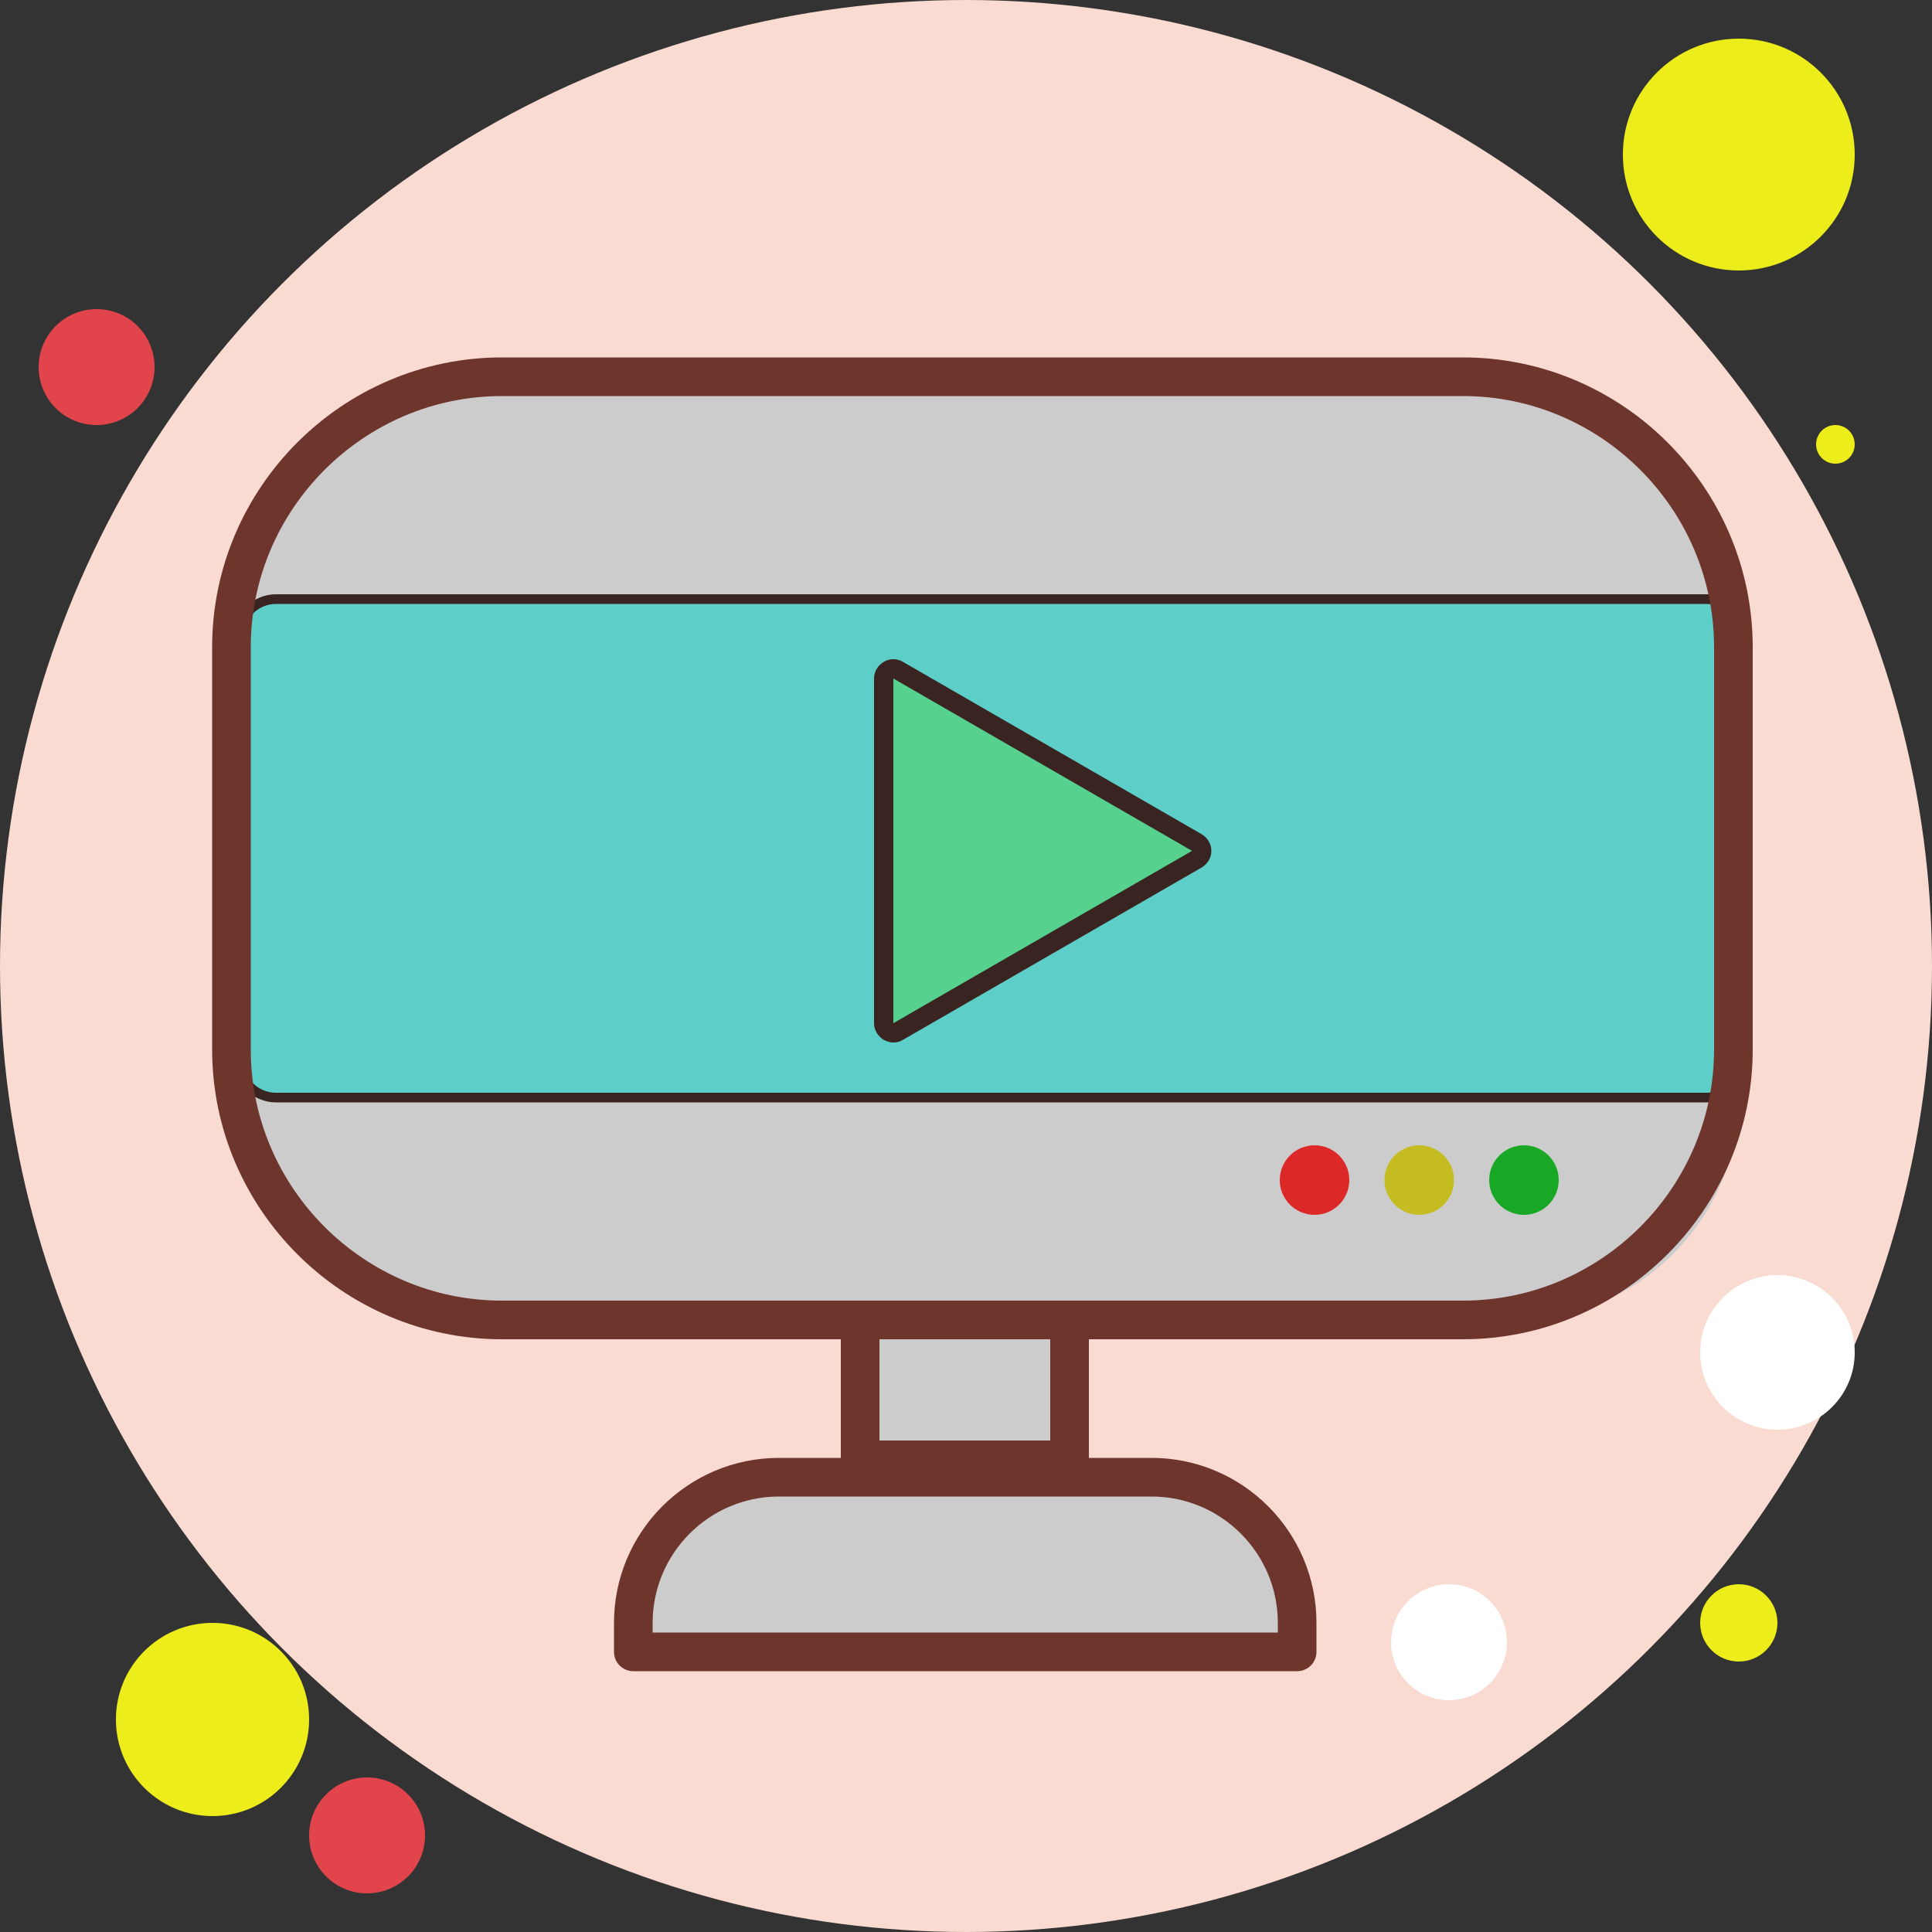 <?xml version="1.0" encoding="utf-8"?>
<!-- Generator: Adobe Illustrator 23.0.0, SVG Export Plug-In . SVG Version: 6.00 Build 0)  -->
<svg version="1.1" xmlns="http://www.w3.org/2000/svg" xmlns:xlink="http://www.w3.org/1999/xlink" x="0px" y="0px"
	 viewBox="0 0 50 50" style="enable-background:new 0 0 50 50;" xml:space="preserve">
<rect x="0" y="0" width="50" height="50" fill="#333333" stroke="none"/>
<style type="text/css">
	.st0{fill:#F9DBD2;}
	.st1{fill:#CCCCCC;}
	.st2{fill:#5DCEC8;}
	.st3{fill:#3A2422;}
	.st4{fill:none;stroke:#6D352C;stroke-linecap:round;stroke-linejoin:bevel;stroke-miterlimit:10;}
	.st5{fill:#56D18E;}
	.st6{fill:#DD2828;}
	.st7{fill:#C4BC20;}
	.st8{fill:#18A826;}
	.st9{fill:#CCCCCC;stroke:#6D352C;stroke-linecap:round;stroke-linejoin:bevel;stroke-miterlimit:10;}
	.st10{fill:#CCCCCC;stroke:#6D352C;stroke-linecap:square;stroke-linejoin:round;stroke-miterlimit:10;}
	.st11{fill:#EDED1B;}
	.st12{fill:#E2444C;}
	.st13{fill:#FFFFFF;}
</style>
<g id="Слой_1">
</g>
<g id="Слой_2">
	<circle class="st0" cx="25" cy="25" r="25"/>
	<path class="st1" d="M39.2,34.16H11.8c-3.19,0-5.8-2.61-5.8-5.8v0c0-0.29,0.24-0.53,0.53-0.53h37.95c0.29,0,0.53,0.24,0.53,0.53v0
		C45,31.55,42.39,34.16,39.2,34.16z"/>
	<path class="st1" d="M11.72,9.75h27.55c2.9,0,5.27,2.37,5.27,5.27v1.05H6.45v-1.05C6.45,12.12,8.82,9.75,11.72,9.75z"/>
	<g>
		<path class="st2" d="M7.14,28.41c-0.53,0-0.96-0.43-0.96-0.96V16.46c0-0.53,0.43-0.96,0.96-0.96h37.03c0.53,0,0.96,0.43,0.96,0.96
			v10.99c0,0.53-0.43,0.96-0.96,0.96H7.14z"/>
		<path class="st3" d="M44.17,15.63c0.46,0,0.83,0.37,0.83,0.83v10.99c0,0.46-0.37,0.83-0.83,0.83H7.14c-0.46,0-0.83-0.37-0.83-0.83
			V16.46c0-0.46,0.37-0.83,0.83-0.83H44.17 M44.17,15.38H7.14c-0.6,0-1.08,0.49-1.08,1.08v10.99c0,0.6,0.49,1.08,1.08,1.08h37.03
			c0.6,0,1.08-0.49,1.08-1.08V16.46C45.25,15.86,44.76,15.38,44.17,15.38L44.17,15.38z"/>
	</g>
	<path class="st4" d="M37.86,34.16H12.99c-3.85,0-7-3.15-7-7V16.75c0-3.85,3.15-7,7-7h24.87c3.85,0,7,3.15,7,7v10.41
		C44.86,31.01,41.71,34.16,37.86,34.16z"/>
	<g>
		<path class="st5" d="M23.12,26.73c-0.04,0-0.09-0.01-0.13-0.03c-0.08-0.04-0.13-0.13-0.13-0.22v-8.92c0-0.09,0.05-0.17,0.13-0.22
			c0.04-0.02,0.08-0.03,0.13-0.03s0.09,0.01,0.13,0.03l7.73,4.46c0.08,0.04,0.13,0.13,0.13,0.22s-0.05,0.17-0.13,0.22l-7.73,4.46
			C23.2,26.71,23.16,26.73,23.12,26.73z"/>
		<path class="st3" d="M23.12,17.56l7.73,4.46l-7.73,4.46V17.56 M23.12,17.06c-0.09,0-0.17,0.02-0.25,0.07
			c-0.15,0.09-0.25,0.25-0.25,0.43v8.92c0,0.18,0.1,0.34,0.25,0.43c0.08,0.04,0.16,0.07,0.25,0.07c0.09,0,0.17-0.02,0.25-0.07
			l7.73-4.46c0.15-0.09,0.25-0.25,0.25-0.43s-0.1-0.34-0.25-0.43l-7.73-4.46C23.29,17.08,23.2,17.06,23.12,17.06L23.12,17.06z"/>
	</g>
	<circle class="st6" cx="34.02" cy="30.54" r="0.9"/>
	<circle class="st7" cx="36.73" cy="30.54" r="0.9"/>
	<circle class="st8" cx="39.44" cy="30.54" r="0.9"/>
	<rect x="22.26" y="34.16" class="st9" width="5.42" height="3.62"/>
	<path class="st10" d="M33.56,42.75H16.39V42c0-2.08,1.69-3.77,3.77-3.77h9.64c2.08,0,3.77,1.69,3.77,3.77V42.75z"/>
	<circle class="st11" cx="45" cy="4" r="3"/>
	<circle class="st11" cx="5.5" cy="44.5" r="2.5"/>
	<circle class="st12" cx="9.5" cy="47.5" r="1.5"/>
	<circle class="st12" cx="2.5" cy="9.5" r="1.5"/>
	<circle class="st13" cx="46" cy="35" r="2"/>
	<circle class="st13" cx="37.5" cy="42.5" r="1.5"/>
	<circle class="st11" cx="45" cy="42" r="1"/>
	<circle class="st11" cx="47.5" cy="11.5" r="0.5"/>
</g>
</svg>
